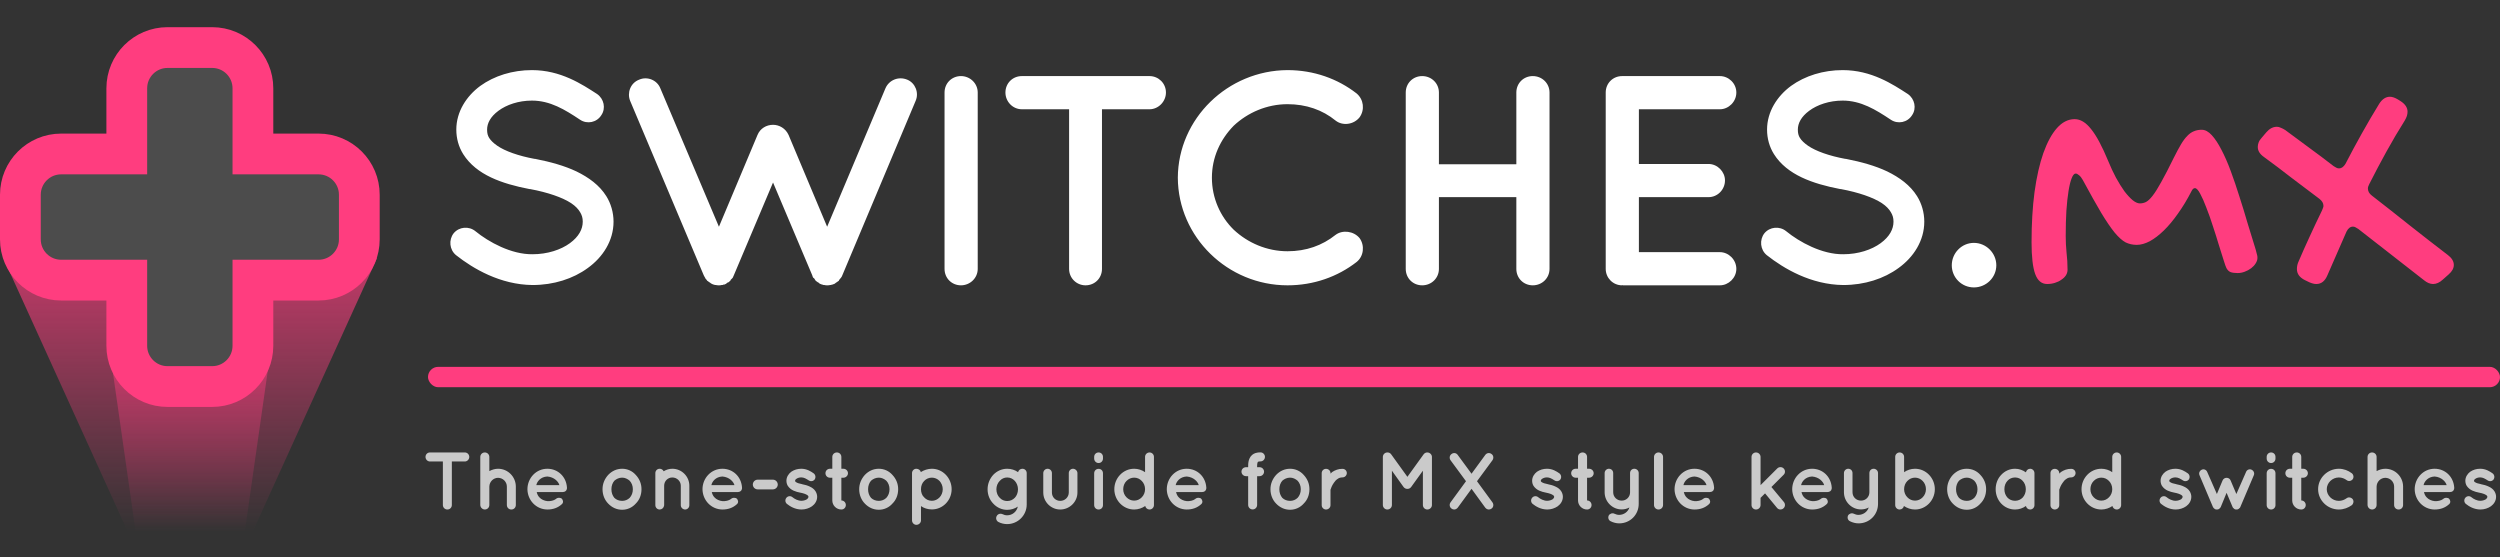 <svg width="368" height="82" viewBox="0 0 368 82" fill="none" xmlns="http://www.w3.org/2000/svg">
<rect x="0" y="0" width="368" height="82" fill="#333333" stroke="none"/>
<path d="M67.125 37.556C69.633 39.536 73.637 41.912 78.389 41.956C81.513 41.956 84.373 41.032 86.529 39.448C88.729 37.864 90.313 35.444 90.313 32.628C90.313 31.264 89.917 29.944 89.257 28.888C88.245 27.26 86.661 26.116 84.857 25.236C83.097 24.4 81.029 23.828 78.785 23.388H78.697C76.321 22.948 74.341 22.244 73.197 21.452C72.625 21.056 72.229 20.66 72.009 20.308C71.789 19.956 71.701 19.604 71.701 19.076C71.701 18.152 72.185 17.184 73.373 16.304C74.561 15.424 76.321 14.808 78.301 14.808C80.985 14.808 83.141 16.128 85.385 17.624C86.441 18.328 87.849 18.02 88.509 16.964C89.213 15.952 88.905 14.544 87.893 13.84C85.649 12.388 82.525 10.32 78.301 10.32C75.441 10.32 72.757 11.156 70.689 12.652C68.665 14.148 67.169 16.436 67.169 19.076C67.169 20.396 67.521 21.628 68.181 22.684C69.149 24.224 70.601 25.324 72.273 26.116C73.945 26.908 75.881 27.436 77.949 27.832H78.037C80.633 28.316 82.789 29.064 84.065 29.9C84.725 30.34 85.121 30.78 85.385 31.22C85.649 31.66 85.781 32.056 85.781 32.628C85.781 33.728 85.209 34.828 83.889 35.796C82.569 36.764 80.589 37.424 78.389 37.424C75.265 37.468 71.921 35.62 69.985 34.036C69.017 33.244 67.565 33.376 66.773 34.344C66.025 35.312 66.157 36.764 67.125 37.556ZM133.547 11.728C132.271 11.2 130.863 11.772 130.335 13.004L121.755 33.376L116.079 19.868C115.639 18.9 114.715 18.372 113.791 18.372C112.823 18.372 111.899 18.9 111.503 19.868L105.827 33.376L97.204 13.004C96.719 11.772 95.267 11.2 94.079 11.728C92.803 12.212 92.275 13.664 92.76 14.852L103.583 40.504C103.671 40.636 103.715 40.812 103.803 40.9V40.944C103.891 41.032 103.935 41.12 104.023 41.208C104.067 41.296 104.067 41.296 104.111 41.34C104.243 41.384 104.287 41.472 104.419 41.56C104.419 41.56 104.419 41.56 104.463 41.56C104.551 41.648 104.727 41.78 104.859 41.824C104.903 41.824 104.903 41.824 104.947 41.868C105.035 41.868 105.123 41.912 105.255 41.956C105.299 41.956 105.343 41.956 105.387 41.956C105.519 42 105.695 42 105.827 42C105.959 42 106.091 42 106.223 41.956C106.267 41.956 106.311 41.956 106.355 41.956C106.443 41.912 106.531 41.868 106.707 41.868C106.707 41.824 106.751 41.824 106.751 41.824C106.751 41.824 106.751 41.824 106.795 41.824C106.883 41.78 107.015 41.648 107.147 41.56C107.147 41.56 107.147 41.56 107.235 41.56C107.323 41.472 107.411 41.384 107.499 41.34C107.499 41.296 107.543 41.296 107.543 41.208C107.631 41.12 107.719 41.032 107.807 40.944C107.807 40.944 107.807 40.9 107.851 40.9C107.895 40.812 107.983 40.636 108.027 40.504L113.791 26.864L119.555 40.504C119.599 40.636 119.643 40.812 119.731 40.9C119.731 40.9 119.731 40.944 119.819 40.944C119.863 41.032 119.951 41.12 119.995 41.208C120.039 41.296 120.039 41.296 120.083 41.34C120.171 41.384 120.259 41.472 120.391 41.56C120.391 41.56 120.391 41.56 120.435 41.56C120.523 41.648 120.655 41.78 120.831 41.824C120.875 41.824 120.875 41.824 120.919 41.868C121.007 41.868 121.095 41.912 121.227 41.956C121.227 41.956 121.271 41.956 121.359 41.956C121.491 42 121.623 42 121.755 42C121.931 42 122.063 42 122.195 41.956C122.195 41.956 122.239 41.956 122.283 41.956C122.415 41.912 122.547 41.868 122.635 41.868C122.635 41.824 122.679 41.824 122.679 41.824H122.723C122.899 41.78 122.987 41.648 123.119 41.56H123.163C123.251 41.472 123.383 41.384 123.471 41.34C123.471 41.296 123.515 41.296 123.515 41.208C123.603 41.12 123.691 41.032 123.735 40.944L123.779 40.9C123.867 40.812 123.955 40.636 123.999 40.504L134.779 14.852C135.307 13.664 134.735 12.212 133.547 11.728ZM139.037 39.58C139.037 40.944 140.093 42 141.457 42C142.777 42 143.921 40.944 143.921 39.58V13.62C143.921 12.256 142.777 11.2 141.457 11.2C140.093 11.2 139.037 12.256 139.037 13.62V39.58ZM171.627 13.62C171.627 12.256 170.527 11.2 169.207 11.2H150.419C149.055 11.2 147.999 12.256 147.999 13.62C147.999 14.94 149.055 16.084 150.419 16.084H157.371V39.58C157.371 40.944 158.471 42 159.791 42C161.155 42 162.211 40.944 162.211 39.58V16.084H169.207C170.527 16.084 171.627 14.94 171.627 13.62ZM189.524 42C193.396 42 196.916 40.724 199.688 38.568C200.744 37.732 200.92 36.148 200.128 35.048C199.248 33.992 197.62 33.816 196.608 34.564C194.628 36.148 192.252 36.984 189.524 36.984C186.488 36.984 183.672 35.752 181.604 33.816C179.624 31.88 178.392 29.152 178.392 26.16C178.392 23.168 179.624 20.528 181.604 18.504C183.672 16.568 186.488 15.336 189.524 15.336C192.252 15.336 194.672 16.172 196.608 17.756C197.62 18.548 199.248 18.372 200.128 17.272C200.92 16.172 200.744 14.632 199.688 13.752C196.916 11.596 193.396 10.32 189.524 10.32C180.724 10.364 173.42 17.448 173.376 26.16C173.42 34.916 180.724 42 189.524 42ZM209.345 42C210.709 42 211.809 40.944 211.809 39.58V29.02H223.205V39.58C223.205 40.944 224.261 42 225.625 42C226.989 42 228.089 40.944 228.089 39.58V13.62C228.089 12.256 226.989 11.2 225.625 11.2C224.261 11.2 223.205 12.256 223.205 13.62V24.18H211.809V13.62C211.809 12.256 210.709 11.2 209.345 11.2C207.981 11.2 206.925 12.256 206.925 13.62V39.58C206.925 40.944 207.981 42 209.345 42ZM238.781 42L238.825 41.956C238.825 41.956 238.825 42 238.913 42H253.169C254.445 42 255.589 40.9 255.589 39.58C255.589 38.216 254.445 37.116 253.169 37.116H241.245V29.02H251.497C252.817 29.02 253.917 27.92 253.917 26.556C253.917 25.28 252.817 24.136 251.497 24.136H241.245V16.084H253.169C254.445 16.084 255.589 14.984 255.589 13.62C255.589 12.256 254.445 11.2 253.169 11.2H238.913C238.825 11.2 238.825 11.2 238.825 11.2H238.781C237.417 11.2 236.361 12.256 236.361 13.62V39.58C236.361 40.9 237.417 42 238.781 42ZM260.067 37.556C262.575 39.536 266.579 41.912 271.331 41.956C274.455 41.956 277.315 41.032 279.471 39.448C281.671 37.864 283.255 35.444 283.255 32.628C283.255 31.264 282.859 29.944 282.199 28.888C281.187 27.26 279.603 26.116 277.799 25.236C276.039 24.4 273.971 23.828 271.727 23.388H271.639C269.263 22.948 267.283 22.244 266.139 21.452C265.567 21.056 265.171 20.66 264.951 20.308C264.731 19.956 264.643 19.604 264.643 19.076C264.643 18.152 265.127 17.184 266.315 16.304C267.503 15.424 269.263 14.808 271.243 14.808C273.927 14.808 276.083 16.128 278.327 17.624C279.383 18.328 280.791 18.02 281.451 16.964C282.155 15.952 281.847 14.544 280.835 13.84C278.591 12.388 275.467 10.32 271.243 10.32C268.383 10.32 265.699 11.156 263.631 12.652C261.607 14.148 260.111 16.436 260.111 19.076C260.111 20.396 260.463 21.628 261.123 22.684C262.091 24.224 263.543 25.324 265.215 26.116C266.887 26.908 268.823 27.436 270.891 27.832H270.979C273.575 28.316 275.731 29.064 277.007 29.9C277.667 30.34 278.063 30.78 278.327 31.22C278.591 31.66 278.723 32.056 278.723 32.628C278.723 33.728 278.151 34.828 276.831 35.796C275.511 36.764 273.531 37.424 271.331 37.424C268.207 37.468 264.863 35.62 262.927 34.036C261.959 33.244 260.507 33.376 259.715 34.344C258.967 35.312 259.099 36.764 260.067 37.556ZM287.302 39.052C287.302 40.856 288.754 42.308 290.558 42.308C292.362 42.308 293.858 40.856 293.858 39.052C293.858 37.248 292.362 35.752 290.558 35.752C288.754 35.752 287.302 37.248 287.302 39.052Z" fill="white"/>
<path d="M323.093 27.694C322.897 27.694 322.727 27.849 322.58 28.158C321.962 29.363 321.302 30.453 320.603 31.43C319.919 32.406 319.227 33.236 318.527 33.92C317.827 34.603 317.136 35.133 316.452 35.507C315.769 35.865 315.126 36.044 314.523 36.044C313.938 36.044 313.392 35.922 312.888 35.678C312.399 35.417 311.862 34.937 311.276 34.237C310.707 33.537 310.048 32.569 309.299 31.332C308.566 30.095 307.663 28.484 306.589 26.498C306.41 26.172 306.223 25.936 306.027 25.79C305.848 25.627 305.686 25.546 305.539 25.546C305.327 25.546 305.132 25.774 304.953 26.23C304.774 26.669 304.619 27.296 304.489 28.109C304.359 28.907 304.253 29.875 304.172 31.015C304.107 32.138 304.074 33.383 304.074 34.75C304.074 35.564 304.115 36.378 304.196 37.191C304.294 38.005 304.343 38.843 304.343 39.706C304.343 39.999 304.261 40.276 304.099 40.536C303.936 40.78 303.716 40.992 303.439 41.171C303.179 41.366 302.862 41.521 302.487 41.635C302.129 41.749 301.747 41.806 301.34 41.806C300.526 41.806 299.94 41.317 299.582 40.341C299.224 39.364 299.045 37.802 299.045 35.653C299.045 32.935 299.191 30.469 299.484 28.256C299.794 26.026 300.225 24.122 300.778 22.543C301.348 20.948 302.015 19.719 302.78 18.856C303.562 17.977 304.432 17.538 305.393 17.538C306.239 17.538 307.045 18.026 307.81 19.003C308.591 19.963 309.429 21.526 310.324 23.69C310.682 24.569 311.065 25.391 311.472 26.156C311.895 26.921 312.31 27.588 312.717 28.158C313.14 28.712 313.547 29.151 313.938 29.477C314.328 29.786 314.678 29.94 314.987 29.94C315.297 29.94 315.59 29.875 315.866 29.745C316.159 29.599 316.485 29.297 316.843 28.842C317.217 28.37 317.648 27.686 318.137 26.791C318.641 25.896 319.26 24.7 319.992 23.202C320.383 22.421 320.733 21.77 321.042 21.249C321.351 20.728 321.66 20.313 321.97 20.004C322.279 19.678 322.604 19.451 322.946 19.32C323.288 19.174 323.671 19.101 324.094 19.101C324.598 19.101 325.095 19.369 325.583 19.906C326.071 20.443 326.543 21.16 326.999 22.055C327.471 22.95 327.927 23.991 328.366 25.18C328.806 26.368 329.229 27.613 329.636 28.915C330.059 30.217 330.466 31.544 330.856 32.895C331.263 34.229 331.654 35.499 332.028 36.703C332.126 37.061 332.191 37.313 332.224 37.46C332.272 37.59 332.297 37.753 332.297 37.948C332.297 38.225 332.207 38.502 332.028 38.778C331.866 39.039 331.646 39.275 331.369 39.486C331.092 39.698 330.775 39.869 330.417 39.999C330.075 40.129 329.733 40.194 329.392 40.194C328.936 40.194 328.578 40.145 328.317 40.048C328.073 39.934 327.878 39.739 327.731 39.462C327.65 39.315 327.512 38.925 327.316 38.29C327.121 37.655 326.885 36.907 326.608 36.044C326.348 35.165 326.055 34.237 325.729 33.261C325.42 32.284 325.103 31.389 324.777 30.575C324.468 29.745 324.167 29.061 323.874 28.524C323.581 27.971 323.321 27.694 323.093 27.694ZM342.599 40.512C342.241 41.374 341.695 41.806 340.963 41.806C340.67 41.806 340.336 41.724 339.962 41.562L339.303 41.244C338.505 40.853 338.106 40.308 338.106 39.608C338.106 39.25 338.172 38.917 338.302 38.607C338.806 37.419 339.352 36.19 339.938 34.921C340.523 33.635 341.142 32.325 341.793 30.99C341.842 30.86 341.891 30.738 341.939 30.624C341.988 30.51 342.013 30.404 342.013 30.307C342.013 29.916 341.809 29.566 341.402 29.257C340.035 28.231 338.676 27.206 337.325 26.181C335.991 25.139 334.632 24.114 333.248 23.105C332.646 22.681 332.345 22.193 332.345 21.64C332.345 21.412 332.385 21.192 332.467 20.98C332.548 20.753 332.695 20.525 332.906 20.297L333.59 19.491C334.062 18.938 334.583 18.661 335.152 18.661C335.348 18.661 335.543 18.71 335.738 18.808C335.95 18.889 336.17 19.003 336.397 19.149C337.602 20.028 338.79 20.907 339.962 21.786C341.15 22.649 342.33 23.536 343.502 24.447C343.648 24.545 343.787 24.626 343.917 24.691C344.047 24.756 344.177 24.789 344.308 24.789C344.666 24.789 344.983 24.561 345.26 24.105C346.041 22.592 346.847 21.094 347.677 19.613C348.507 18.132 349.361 16.675 350.24 15.243C350.68 14.576 351.201 14.242 351.803 14.242C352.145 14.242 352.543 14.38 352.999 14.657L353.39 14.901C354.057 15.341 354.391 15.854 354.391 16.439C354.391 16.651 354.358 16.863 354.293 17.074C354.228 17.27 354.13 17.481 354 17.709C353.04 19.239 352.128 20.785 351.266 22.348C350.403 23.91 349.565 25.497 348.751 27.108C348.702 27.239 348.653 27.352 348.604 27.45C348.572 27.548 348.556 27.645 348.556 27.743C348.556 28.15 348.751 28.5 349.142 28.793C351.03 30.258 352.901 31.731 354.757 33.212C356.612 34.677 358.476 36.125 360.348 37.558C360.917 37.997 361.202 38.477 361.202 38.998C361.202 39.486 360.95 39.95 360.445 40.39L359.591 41.147C359.119 41.586 358.639 41.806 358.15 41.806C357.711 41.806 357.263 41.618 356.808 41.244L347.14 33.7C346.993 33.602 346.855 33.521 346.725 33.456C346.611 33.391 346.489 33.358 346.358 33.358C345.968 33.358 345.65 33.602 345.406 34.091L342.599 40.512Z" fill="#FF3D7F"/>
<path d="M69.079 67.26C69.079 66.888 68.779 66.6 68.419 66.6H63.295C62.923 66.6 62.635 66.888 62.635 67.26C62.635 67.62 62.923 67.932 63.295 67.932H65.191V74.34C65.191 74.712 65.491 75 65.851 75C66.223 75 66.511 74.712 66.511 74.34V67.932H68.419C68.779 67.932 69.079 67.62 69.079 67.26ZM72.03 71.628C72.042 70.92 72.606 70.344 73.314 70.332C74.034 70.344 74.61 70.92 74.61 71.628V74.34C74.61 74.712 74.898 75 75.27 75C75.642 75 75.93 74.712 75.93 74.34V71.628C75.93 70.188 74.766 69 73.314 69C72.846 69 72.414 69.144 72.03 69.348V67.26C72.03 66.888 71.73 66.6 71.358 66.6C70.998 66.6 70.698 66.888 70.698 67.26V74.34C70.698 74.4 70.71 74.46 70.722 74.508C70.806 74.784 71.058 75 71.358 75C71.73 75 72.03 74.712 72.03 74.34V71.628ZM80.565 75C81.417 75 82.125 74.748 82.713 74.208C82.989 73.956 82.869 73.596 82.713 73.428C82.557 73.236 82.065 73.2 81.813 73.464C81.513 73.692 80.997 73.8 80.565 73.764C80.145 73.728 79.665 73.512 79.413 73.224C79.197 73.02 79.065 72.708 79.005 72.432H82.821C83.157 72.432 83.409 72.24 83.445 71.952C83.457 71.928 83.457 71.868 83.457 71.844C83.457 71.82 83.457 71.796 83.457 71.784C83.361 70.164 82.125 69 80.565 69C78.921 69 77.649 70.368 77.637 72C77.649 73.632 78.921 74.988 80.565 75ZM80.565 70.14C81.609 70.224 82.221 70.932 82.341 71.412H78.945C79.041 70.92 79.545 70.188 80.565 70.14ZM91.584 75.036C92.376 75.036 93.096 74.688 93.588 74.124C94.128 73.596 94.428 72.852 94.428 72.012C94.428 71.196 94.128 70.488 93.588 69.912C93.096 69.348 92.376 69 91.584 69C90.756 69 90.06 69.348 89.52 69.912C89.004 70.488 88.692 71.196 88.692 72.012C88.692 72.852 89.004 73.596 89.52 74.124C90.06 74.688 90.756 75.036 91.584 75.036ZM90.432 70.764C90.732 70.5 91.128 70.308 91.584 70.308C92.004 70.308 92.388 70.5 92.688 70.764C92.988 71.088 93.156 71.52 93.156 72.012C93.156 72.528 92.988 72.948 92.688 73.284C92.388 73.572 92.004 73.728 91.584 73.728C91.128 73.728 90.732 73.572 90.432 73.284C90.156 72.948 90 72.528 90 72.012C90 71.52 90.156 71.088 90.432 70.764ZM98.964 69C98.496 69 98.052 69.144 97.692 69.372C97.584 69.144 97.356 69 97.104 69C96.744 69 96.468 69.288 96.468 69.636V71.496V74.364C96.468 74.712 96.744 75 97.104 75C97.416 75 97.68 74.772 97.74 74.484C97.764 74.436 97.764 74.4 97.764 74.364V71.496C97.764 70.824 98.292 70.284 98.964 70.284C99.648 70.284 100.212 70.824 100.212 71.496V74.364C100.212 74.712 100.512 75 100.848 75C101.196 75 101.472 74.712 101.472 74.364V71.496C101.472 70.14 100.356 69 98.964 69ZM106.335 75C107.187 75 107.895 74.748 108.483 74.208C108.759 73.956 108.639 73.596 108.483 73.428C108.327 73.236 107.835 73.2 107.583 73.464C107.283 73.692 106.767 73.8 106.335 73.764C105.915 73.728 105.435 73.512 105.183 73.224C104.967 73.02 104.835 72.708 104.775 72.432H108.591C108.927 72.432 109.179 72.24 109.215 71.952C109.227 71.928 109.227 71.868 109.227 71.844C109.227 71.82 109.227 71.796 109.227 71.784C109.131 70.164 107.895 69 106.335 69C104.691 69 103.419 70.368 103.407 72C103.419 73.632 104.691 74.988 106.335 75ZM106.335 70.14C107.379 70.224 107.991 70.932 108.111 71.412H104.715C104.811 70.92 105.315 70.188 106.335 70.14ZM111.523 72.036H113.779C114.163 72.036 114.487 71.712 114.487 71.328C114.487 70.932 114.163 70.608 113.779 70.608H111.523C111.139 70.608 110.815 70.932 110.815 71.328C110.815 71.712 111.139 72.036 111.523 72.036ZM115.834 74.172C116.314 74.556 117.034 74.988 117.97 75C118.558 75 119.098 74.82 119.53 74.52C119.962 74.208 120.286 73.716 120.286 73.128C120.286 72.852 120.202 72.576 120.058 72.336C119.854 72 119.53 71.772 119.206 71.628C118.858 71.46 118.486 71.352 118.09 71.28H118.078L118.066 71.268C117.658 71.196 117.346 71.088 117.19 70.98C117.106 70.932 117.07 70.884 117.058 70.86C117.034 70.824 117.034 70.812 117.034 70.764C117.034 70.704 117.07 70.596 117.226 70.488C117.382 70.368 117.646 70.272 117.946 70.272C118.33 70.272 118.666 70.464 119.05 70.716C119.35 70.92 119.746 70.836 119.938 70.548C120.118 70.248 120.034 69.852 119.746 69.66C119.362 69.396 118.774 69 117.946 69C117.394 69 116.89 69.156 116.47 69.444C116.074 69.744 115.762 70.212 115.762 70.764C115.762 71.04 115.834 71.304 115.966 71.52C116.182 71.844 116.47 72.06 116.794 72.216C117.106 72.36 117.466 72.456 117.838 72.528H117.85C118.282 72.612 118.642 72.744 118.81 72.864C118.906 72.924 118.954 72.972 118.966 73.008C118.99 73.044 119.002 73.068 119.002 73.128C119.002 73.224 118.954 73.344 118.786 73.488C118.594 73.608 118.294 73.716 117.97 73.716C117.502 73.728 116.962 73.452 116.65 73.188C116.386 72.96 115.966 72.996 115.75 73.284C115.534 73.548 115.57 73.956 115.834 74.172ZM124.148 69H123.848V67.26C123.848 66.888 123.56 66.6 123.188 66.6C122.816 66.6 122.516 66.888 122.516 67.26V69H122.168C121.796 69 121.508 69.288 121.508 69.66C121.508 70.02 121.796 70.32 122.168 70.32H122.516V73.668C122.516 74.4 123.116 75 123.848 75C124.22 75 124.508 74.712 124.508 74.34C124.508 73.968 124.22 73.668 123.848 73.668V70.32H124.148C124.508 70.32 124.82 70.02 124.82 69.66C124.82 69.288 124.508 69 124.148 69ZM129.365 75.036C130.157 75.036 130.877 74.688 131.369 74.124C131.909 73.596 132.209 72.852 132.209 72.012C132.209 71.196 131.909 70.488 131.369 69.912C130.877 69.348 130.157 69 129.365 69C128.537 69 127.841 69.348 127.301 69.912C126.785 70.488 126.473 71.196 126.473 72.012C126.473 72.852 126.785 73.596 127.301 74.124C127.841 74.688 128.537 75.036 129.365 75.036ZM128.213 70.764C128.513 70.5 128.909 70.308 129.365 70.308C129.785 70.308 130.169 70.5 130.469 70.764C130.769 71.088 130.937 71.52 130.937 72.012C130.937 72.528 130.769 72.948 130.469 73.284C130.169 73.572 129.785 73.728 129.365 73.728C128.909 73.728 128.513 73.572 128.213 73.284C127.937 72.948 127.781 72.528 127.781 72.012C127.781 71.52 127.937 71.088 128.213 70.764ZM134.885 77.256C135.269 77.256 135.569 76.944 135.569 76.608V74.496C136.001 74.808 136.577 74.988 137.177 74.988C138.773 74.988 140.081 73.656 140.081 72.012C140.081 70.368 138.773 69 137.177 69C136.565 69 135.989 69.204 135.545 69.492C135.497 69.228 135.221 69 134.885 69C134.537 69 134.249 69.288 134.249 69.636V72.012C134.249 72.024 134.249 72.024 134.249 72.024V76.608C134.249 76.944 134.537 77.256 134.885 77.256ZM136.037 70.8C136.337 70.476 136.733 70.308 137.177 70.308C137.585 70.308 137.993 70.476 138.305 70.8C138.581 71.112 138.773 71.544 138.773 72.012C138.773 72.48 138.581 72.936 138.305 73.212C137.993 73.548 137.585 73.716 137.177 73.716C136.733 73.716 136.337 73.548 136.037 73.212C135.725 72.936 135.569 72.48 135.569 72.012C135.569 71.544 135.725 71.112 136.037 70.8ZM151.132 72.024V69.636C151.132 69.288 150.856 69 150.496 69C150.184 69 149.92 69.216 149.86 69.504C149.428 69.192 148.876 69 148.252 69C147.46 69 146.728 69.348 146.212 69.888C145.696 70.452 145.372 71.196 145.372 72.024C145.372 72.864 145.696 73.608 146.212 74.136C146.728 74.7 147.46 75.048 148.252 75.048C148.84 75.048 149.392 74.868 149.824 74.568C149.668 75.3 149.032 75.852 148.252 75.852C148 75.852 147.772 75.792 147.568 75.684C147.232 75.54 146.86 75.66 146.704 75.984C146.536 76.308 146.68 76.704 146.992 76.848C147.364 77.04 147.808 77.148 148.252 77.148C149.848 77.148 151.132 75.84 151.132 74.268V72.036V72.024ZM149.392 73.26C149.08 73.584 148.708 73.752 148.252 73.752C147.832 73.752 147.436 73.584 147.148 73.26C146.86 72.984 146.668 72.528 146.668 72.024C146.668 71.544 146.86 71.088 147.148 70.8C147.436 70.464 147.832 70.284 148.252 70.284C148.708 70.284 149.08 70.464 149.392 70.8C149.656 71.088 149.848 71.544 149.848 72.024C149.848 72.528 149.656 72.984 149.392 73.26ZM158.598 72.504V69.636C158.598 69.3 158.286 69 157.95 69C157.59 69 157.326 69.3 157.326 69.636V72.504C157.314 73.188 156.762 73.728 156.066 73.728C155.382 73.728 154.842 73.188 154.842 72.504V69.636C154.842 69.3 154.566 69 154.206 69C153.858 69 153.57 69.3 153.57 69.636V72.504C153.57 73.872 154.698 75 156.066 75C157.446 75 158.598 73.872 158.598 72.504ZM161.71 69.012C161.35 69.012 161.062 69.288 161.062 69.672V74.352C161.062 74.712 161.35 75 161.71 75C162.082 75 162.358 74.712 162.358 74.352V69.672C162.358 69.288 162.082 69.012 161.71 69.012ZM162.358 67.248C162.358 66.888 162.082 66.6 161.71 66.6C161.35 66.6 161.062 66.888 161.062 67.248V67.5C161.062 67.86 161.35 68.16 161.71 68.16C162.082 68.16 162.358 67.86 162.358 67.5V67.248ZM169.861 72.012C169.861 72 169.861 72 169.861 72V67.248C169.861 66.9 169.573 66.6 169.213 66.6C168.841 66.6 168.553 66.9 168.553 67.248V69.504C168.109 69.192 167.533 69 166.945 69C165.325 69 164.029 70.368 164.029 72.012C164.029 73.632 165.325 75 166.945 75C167.545 75 168.121 74.796 168.577 74.484C168.637 74.772 168.889 75 169.213 75C169.573 75 169.861 74.7 169.861 74.352V72.012ZM168.073 70.8C168.373 71.1 168.553 71.532 168.553 72.012C168.553 72.468 168.373 72.9 168.073 73.2C167.773 73.512 167.389 73.692 166.945 73.692C166.513 73.692 166.117 73.512 165.817 73.2C165.517 72.9 165.337 72.468 165.337 72.012C165.337 71.532 165.517 71.1 165.817 70.8C166.117 70.488 166.513 70.308 166.945 70.308C167.389 70.308 167.773 70.488 168.073 70.8ZM174.679 75C175.531 75 176.239 74.748 176.827 74.208C177.103 73.956 176.983 73.596 176.827 73.428C176.671 73.236 176.179 73.2 175.927 73.464C175.627 73.692 175.111 73.8 174.679 73.764C174.259 73.728 173.779 73.512 173.527 73.224C173.311 73.02 173.179 72.708 173.119 72.432H176.935C177.271 72.432 177.523 72.24 177.559 71.952C177.571 71.928 177.571 71.868 177.571 71.844C177.571 71.82 177.571 71.796 177.571 71.784C177.475 70.164 176.239 69 174.679 69C173.035 69 171.763 70.368 171.751 72C171.763 73.632 173.035 74.988 174.679 75ZM174.679 70.14C175.723 70.224 176.335 70.932 176.455 71.412H173.059C173.155 70.92 173.659 70.188 174.679 70.14ZM185.157 67.992C185.169 67.98 185.181 67.968 185.229 67.956C185.277 67.932 185.385 67.92 185.541 67.92C185.901 67.92 186.201 67.62 186.201 67.248C186.201 66.888 185.901 66.588 185.541 66.588C185.289 66.588 185.061 66.612 184.821 66.684C184.461 66.792 184.125 67.068 183.957 67.428C183.777 67.776 183.729 68.16 183.729 68.604V68.772H183.417C183.045 68.772 182.745 69.06 182.745 69.432C182.745 69.792 183.045 70.092 183.417 70.092H183.729V74.328C183.729 74.688 184.017 74.988 184.389 74.988C184.761 74.988 185.049 74.688 185.049 74.328V70.092H185.409C185.769 70.092 186.069 69.792 186.069 69.432C186.069 69.06 185.769 68.772 185.409 68.772H185.049V68.604C185.049 68.16 185.145 67.992 185.157 67.992ZM189.904 75.036C190.696 75.036 191.416 74.688 191.908 74.124C192.448 73.596 192.748 72.852 192.748 72.012C192.748 71.196 192.448 70.488 191.908 69.912C191.416 69.348 190.696 69 189.904 69C189.076 69 188.38 69.348 187.84 69.912C187.324 70.488 187.012 71.196 187.012 72.012C187.012 72.852 187.324 73.596 187.84 74.124C188.38 74.688 189.076 75.036 189.904 75.036ZM188.752 70.764C189.052 70.5 189.448 70.308 189.904 70.308C190.324 70.308 190.708 70.5 191.008 70.764C191.308 71.088 191.476 71.52 191.476 72.012C191.476 72.528 191.308 72.948 191.008 73.284C190.708 73.572 190.324 73.728 189.904 73.728C189.448 73.728 189.052 73.572 188.752 73.284C188.476 72.948 188.32 72.528 188.32 72.012C188.32 71.52 188.476 71.088 188.752 70.764ZM197.614 69.012C197.014 69 196.498 69.216 196.102 69.48C196.018 69.54 195.922 69.636 195.85 69.72V69.636C195.85 69.288 195.55 69.012 195.19 69.012C194.842 69.012 194.554 69.288 194.554 69.636V74.364C194.554 74.712 194.842 75 195.19 75C195.55 75 195.85 74.712 195.85 74.364V72.084C195.91 71.916 196.054 71.46 196.342 71.076C196.486 70.848 196.666 70.644 196.894 70.5C197.098 70.344 197.338 70.272 197.614 70.272C197.974 70.272 198.25 69.972 198.25 69.636C198.25 69.288 197.974 69.012 197.614 69.012ZM210.109 66.6C210.097 66.6 210.097 66.6 210.097 66.6C209.881 66.6 209.689 66.696 209.557 66.876L207.169 70.188L204.781 66.876C204.661 66.696 204.445 66.6 204.253 66.6C204.229 66.6 204.229 66.6 204.217 66.6C203.857 66.6 203.557 66.9 203.557 67.26V74.34C203.557 74.7 203.857 75 204.217 75C204.589 75 204.889 74.7 204.889 74.34V69.288L206.605 71.688C206.737 71.868 206.941 71.964 207.157 71.964H207.169H207.181C207.397 71.964 207.589 71.868 207.721 71.688L209.449 69.288V74.34C209.449 74.7 209.737 75 210.109 75C210.469 75 210.781 74.7 210.781 74.34V67.26C210.781 66.9 210.469 66.612 210.109 66.6ZM219.55 66.828C219.25 66.6 218.854 66.66 218.626 66.972L216.61 69.732L214.582 66.972C214.378 66.66 213.958 66.6 213.67 66.828C213.37 67.032 213.31 67.44 213.514 67.74L215.794 70.836L213.514 73.956C213.31 74.244 213.37 74.664 213.67 74.868C213.778 74.952 213.91 75 214.054 75C214.258 75 214.45 74.892 214.582 74.724L216.61 71.952L218.626 74.724C218.758 74.892 218.95 75 219.166 75C219.298 75 219.43 74.952 219.55 74.868C219.85 74.664 219.898 74.244 219.694 73.956L217.414 70.836L219.694 67.74C219.898 67.44 219.85 67.032 219.55 66.828ZM225.603 74.172C226.083 74.556 226.803 74.988 227.739 75C228.327 75 228.867 74.82 229.299 74.52C229.731 74.208 230.055 73.716 230.055 73.128C230.055 72.852 229.971 72.576 229.827 72.336C229.623 72 229.299 71.772 228.975 71.628C228.627 71.46 228.255 71.352 227.859 71.28H227.847L227.835 71.268C227.427 71.196 227.115 71.088 226.959 70.98C226.875 70.932 226.839 70.884 226.827 70.86C226.803 70.824 226.803 70.812 226.803 70.764C226.803 70.704 226.839 70.596 226.995 70.488C227.151 70.368 227.415 70.272 227.715 70.272C228.099 70.272 228.435 70.464 228.819 70.716C229.119 70.92 229.515 70.836 229.707 70.548C229.887 70.248 229.803 69.852 229.515 69.66C229.131 69.396 228.543 69 227.715 69C227.163 69 226.659 69.156 226.239 69.444C225.843 69.744 225.531 70.212 225.531 70.764C225.531 71.04 225.603 71.304 225.735 71.52C225.951 71.844 226.239 72.06 226.563 72.216C226.875 72.36 227.235 72.456 227.607 72.528H227.619C228.051 72.612 228.411 72.744 228.579 72.864C228.675 72.924 228.723 72.972 228.735 73.008C228.759 73.044 228.771 73.068 228.771 73.128C228.771 73.224 228.723 73.344 228.555 73.488C228.363 73.608 228.063 73.716 227.739 73.716C227.271 73.728 226.731 73.452 226.419 73.188C226.155 72.96 225.735 72.996 225.519 73.284C225.303 73.548 225.339 73.956 225.603 74.172ZM233.917 69H233.617V67.26C233.617 66.888 233.329 66.6 232.957 66.6C232.585 66.6 232.285 66.888 232.285 67.26V69H231.937C231.565 69 231.277 69.288 231.277 69.66C231.277 70.02 231.565 70.32 231.937 70.32H232.285V73.668C232.285 74.4 232.885 75 233.617 75C233.989 75 234.277 74.712 234.277 74.34C234.277 73.968 233.989 73.668 233.617 73.668V70.32H233.917C234.277 70.32 234.589 70.02 234.589 69.66C234.589 69.288 234.277 69 233.917 69ZM240.57 69C240.21 69 239.946 69.276 239.946 69.636V72.468C239.946 73.164 239.394 73.692 238.71 73.692C238.026 73.692 237.462 73.164 237.462 72.468V69.636C237.462 69.276 237.198 69 236.826 69C236.502 69 236.202 69.276 236.202 69.636V72.468C236.202 73.848 237.33 74.988 238.71 74.988C239.106 74.988 239.514 74.892 239.85 74.7C239.658 75.324 239.058 75.78 238.35 75.792C238.11 75.792 237.882 75.732 237.654 75.624C237.366 75.468 236.958 75.6 236.802 75.888C236.658 76.224 236.778 76.596 237.114 76.74C237.474 76.92 237.918 77.04 238.35 77.04C239.946 77.04 241.218 75.78 241.218 74.172V72.468V69.636C241.218 69.276 240.918 69 240.57 69ZM243.47 67.26V74.34C243.47 74.7 243.77 75 244.13 75C244.502 75 244.802 74.7 244.802 74.34V67.26C244.802 66.9 244.502 66.6 244.13 66.6C243.77 66.6 243.47 66.9 243.47 67.26ZM249.421 75C250.273 75 250.981 74.748 251.569 74.208C251.845 73.956 251.725 73.596 251.569 73.428C251.413 73.236 250.921 73.2 250.669 73.464C250.369 73.692 249.853 73.8 249.421 73.764C249.001 73.728 248.521 73.512 248.269 73.224C248.053 73.02 247.921 72.708 247.861 72.432H251.677C252.013 72.432 252.265 72.24 252.301 71.952C252.313 71.928 252.313 71.868 252.313 71.844C252.313 71.82 252.313 71.796 252.313 71.784C252.217 70.164 250.981 69 249.421 69C247.777 69 246.505 70.368 246.493 72C246.505 73.632 247.777 74.988 249.421 75ZM249.421 70.14C250.465 70.224 251.077 70.932 251.197 71.412H247.801C247.897 70.92 248.401 70.188 249.421 70.14ZM258.483 75C258.855 75 259.155 74.7 259.155 74.34V73.284L259.815 72.624L261.579 74.76C261.699 74.916 261.891 75 262.083 75C262.227 75 262.383 74.952 262.503 74.844C262.791 74.616 262.827 74.196 262.599 73.908L260.751 71.688L262.551 69.888C262.815 69.636 262.815 69.216 262.551 68.952C262.299 68.7 261.867 68.7 261.615 68.952L259.155 71.412V67.26C259.155 66.9 258.855 66.6 258.483 66.6C258.111 66.6 257.823 66.9 257.823 67.26V74.34C257.823 74.7 258.111 75 258.483 75ZM266.741 75C267.593 75 268.301 74.748 268.889 74.208C269.165 73.956 269.045 73.596 268.889 73.428C268.733 73.236 268.241 73.2 267.989 73.464C267.689 73.692 267.173 73.8 266.741 73.764C266.321 73.728 265.841 73.512 265.589 73.224C265.373 73.02 265.241 72.708 265.181 72.432H268.997C269.333 72.432 269.585 72.24 269.621 71.952C269.633 71.928 269.633 71.868 269.633 71.844C269.633 71.82 269.633 71.796 269.633 71.784C269.537 70.164 268.301 69 266.741 69C265.097 69 263.825 70.368 263.813 72C263.825 73.632 265.097 74.988 266.741 75ZM266.741 70.14C267.785 70.224 268.397 70.932 268.517 71.412H265.121C265.217 70.92 265.721 70.188 266.741 70.14ZM275.797 69C275.437 69 275.173 69.276 275.173 69.636V72.468C275.173 73.164 274.621 73.692 273.937 73.692C273.253 73.692 272.689 73.164 272.689 72.468V69.636C272.689 69.276 272.425 69 272.053 69C271.729 69 271.429 69.276 271.429 69.636V72.468C271.429 73.848 272.557 74.988 273.937 74.988C274.333 74.988 274.741 74.892 275.077 74.7C274.885 75.324 274.285 75.78 273.577 75.792C273.337 75.792 273.109 75.732 272.881 75.624C272.593 75.468 272.185 75.6 272.029 75.888C271.885 76.224 272.005 76.596 272.341 76.74C272.701 76.92 273.145 77.04 273.577 77.04C275.173 77.04 276.445 75.78 276.445 74.172V72.468V69.636C276.445 69.276 276.145 69 275.797 69ZM278.975 74.352C278.975 74.7 279.263 75 279.623 75C279.947 75 280.199 74.772 280.259 74.484C280.715 74.796 281.291 75 281.891 75C283.511 75 284.807 73.632 284.807 72.012C284.807 70.368 283.511 69 281.891 69C281.303 69 280.727 69.192 280.283 69.504V67.248C280.283 66.9 279.995 66.6 279.623 66.6C279.263 66.6 278.975 66.9 278.975 67.248V72C278.975 72 278.975 72 278.975 72.012V74.352ZM280.763 70.8C281.063 70.488 281.447 70.308 281.891 70.308C282.323 70.308 282.719 70.488 283.019 70.8C283.319 71.1 283.499 71.532 283.499 72.012C283.499 72.468 283.319 72.9 283.019 73.2C282.719 73.512 282.323 73.692 281.891 73.692C281.447 73.692 281.063 73.512 280.763 73.2C280.463 72.9 280.283 72.468 280.283 72.012C280.283 71.532 280.463 71.1 280.763 70.8ZM289.513 75.036C290.305 75.036 291.025 74.688 291.517 74.124C292.057 73.596 292.357 72.852 292.357 72.012C292.357 71.196 292.057 70.488 291.517 69.912C291.025 69.348 290.305 69 289.513 69C288.685 69 287.989 69.348 287.449 69.912C286.933 70.488 286.621 71.196 286.621 72.012C286.621 72.852 286.933 73.596 287.449 74.124C287.989 74.688 288.685 75.036 289.513 75.036ZM288.361 70.764C288.661 70.5 289.057 70.308 289.513 70.308C289.933 70.308 290.317 70.5 290.617 70.764C290.917 71.088 291.085 71.52 291.085 72.012C291.085 72.528 290.917 72.948 290.617 73.284C290.317 73.572 289.933 73.728 289.513 73.728C289.057 73.728 288.661 73.572 288.361 73.284C288.085 72.948 287.929 72.528 287.929 72.012C287.929 71.52 288.085 71.088 288.361 70.764ZM299.473 69.648C299.473 69.288 299.185 69 298.837 69C298.525 69 298.285 69.228 298.213 69.528C297.757 69.204 297.217 69 296.617 69C295.801 69 295.093 69.348 294.577 69.9C294.061 70.44 293.761 71.184 293.761 72.012C293.761 72.828 294.061 73.572 294.577 74.124C295.093 74.664 295.801 75 296.617 75C297.217 75 297.757 74.808 298.213 74.484C298.285 74.772 298.525 75 298.837 75C299.185 75 299.473 74.712 299.473 74.364V72.012V69.648ZM297.733 73.248C297.445 73.548 297.037 73.716 296.617 73.716C296.185 73.716 295.777 73.548 295.501 73.248C295.213 72.936 295.045 72.504 295.045 72.012C295.045 71.508 295.213 71.076 295.501 70.776C295.777 70.452 296.185 70.284 296.617 70.284C297.037 70.284 297.445 70.452 297.733 70.776C298.021 71.076 298.201 71.508 298.201 72.012C298.201 72.504 298.021 72.936 297.733 73.248ZM304.887 69.012C304.287 69 303.771 69.216 303.375 69.48C303.291 69.54 303.195 69.636 303.123 69.72V69.636C303.123 69.288 302.823 69.012 302.463 69.012C302.115 69.012 301.827 69.288 301.827 69.636V74.364C301.827 74.712 302.115 75 302.463 75C302.823 75 303.123 74.712 303.123 74.364V72.084C303.183 71.916 303.327 71.46 303.615 71.076C303.759 70.848 303.939 70.644 304.167 70.5C304.371 70.344 304.611 70.272 304.887 70.272C305.247 70.272 305.523 69.972 305.523 69.636C305.523 69.288 305.247 69.012 304.887 69.012ZM312.232 72.012C312.232 72 312.232 72 312.232 72V67.248C312.232 66.9 311.944 66.6 311.584 66.6C311.212 66.6 310.924 66.9 310.924 67.248V69.504C310.48 69.192 309.904 69 309.316 69C307.696 69 306.4 70.368 306.4 72.012C306.4 73.632 307.696 75 309.316 75C309.916 75 310.492 74.796 310.948 74.484C311.008 74.772 311.26 75 311.584 75C311.944 75 312.232 74.7 312.232 74.352V72.012ZM310.444 70.8C310.744 71.1 310.924 71.532 310.924 72.012C310.924 72.468 310.744 72.9 310.444 73.2C310.144 73.512 309.76 73.692 309.316 73.692C308.884 73.692 308.488 73.512 308.188 73.2C307.888 72.9 307.708 72.468 307.708 72.012C307.708 71.532 307.888 71.1 308.188 70.8C308.488 70.488 308.884 70.308 309.316 70.308C309.76 70.308 310.144 70.488 310.444 70.8ZM318.111 74.172C318.591 74.556 319.311 74.988 320.247 75C320.835 75 321.375 74.82 321.807 74.52C322.239 74.208 322.563 73.716 322.563 73.128C322.563 72.852 322.479 72.576 322.335 72.336C322.131 72 321.807 71.772 321.483 71.628C321.135 71.46 320.763 71.352 320.367 71.28H320.355L320.343 71.268C319.935 71.196 319.623 71.088 319.467 70.98C319.383 70.932 319.347 70.884 319.335 70.86C319.311 70.824 319.311 70.812 319.311 70.764C319.311 70.704 319.347 70.596 319.503 70.488C319.659 70.368 319.923 70.272 320.223 70.272C320.607 70.272 320.943 70.464 321.327 70.716C321.627 70.92 322.023 70.836 322.215 70.548C322.395 70.248 322.311 69.852 322.023 69.66C321.639 69.396 321.051 69 320.223 69C319.671 69 319.167 69.156 318.747 69.444C318.351 69.744 318.039 70.212 318.039 70.764C318.039 71.04 318.111 71.304 318.243 71.52C318.459 71.844 318.747 72.06 319.071 72.216C319.383 72.36 319.743 72.456 320.115 72.528H320.127C320.559 72.612 320.919 72.744 321.087 72.864C321.183 72.924 321.231 72.972 321.243 73.008C321.267 73.044 321.279 73.068 321.279 73.128C321.279 73.224 321.231 73.344 321.063 73.488C320.871 73.608 320.571 73.716 320.247 73.716C319.779 73.728 319.239 73.452 318.927 73.188C318.663 72.96 318.243 72.996 318.027 73.284C317.811 73.548 317.847 73.956 318.111 74.172ZM331.414 69.132C331.114 69 330.73 69.144 330.61 69.492L329.194 72.72L328.342 70.716C328.246 70.476 328.018 70.332 327.754 70.332C327.502 70.332 327.274 70.476 327.166 70.716L326.326 72.72L324.91 69.492C324.778 69.144 324.406 69 324.118 69.132C323.782 69.276 323.626 69.636 323.77 69.96L325.738 74.616C325.762 74.64 325.774 74.676 325.798 74.712C325.798 74.724 325.798 74.724 325.81 74.724C325.822 74.748 325.846 74.772 325.858 74.796C325.882 74.808 325.882 74.808 325.882 74.808C325.918 74.832 325.942 74.856 325.954 74.868C325.954 74.88 325.954 74.88 325.966 74.88C325.99 74.916 326.038 74.94 326.074 74.952C326.086 74.952 326.086 74.952 326.098 74.964C326.122 74.964 326.146 74.976 326.17 74.988C326.194 74.988 326.194 74.988 326.206 74.988C326.242 75 326.278 75 326.326 75C326.362 75 326.398 75 326.446 74.988C326.446 74.988 326.446 74.988 326.47 74.988C326.482 74.976 326.518 74.964 326.542 74.964C326.542 74.952 326.554 74.952 326.554 74.952H326.578C326.614 74.94 326.638 74.916 326.686 74.88C326.71 74.856 326.734 74.832 326.758 74.808C326.758 74.808 326.77 74.808 326.77 74.796C326.794 74.772 326.818 74.748 326.842 74.724V74.712C326.866 74.676 326.89 74.64 326.902 74.616L327.754 72.54L328.63 74.616C328.642 74.64 328.654 74.676 328.678 74.712C328.678 74.724 328.69 74.724 328.69 74.724C328.702 74.748 328.726 74.772 328.75 74.796C328.75 74.808 328.774 74.808 328.774 74.808C328.798 74.832 328.81 74.856 328.846 74.868C328.846 74.88 328.846 74.88 328.846 74.88C328.882 74.916 328.918 74.94 328.954 74.952C328.954 74.952 328.954 74.952 328.966 74.952C328.966 74.952 328.966 74.952 328.978 74.964C329.014 74.964 329.038 74.976 329.062 74.988C329.074 74.988 329.074 74.988 329.086 74.988C329.122 75 329.158 75 329.194 75C329.242 75 329.278 75 329.314 74.988C329.326 74.988 329.326 74.988 329.338 74.988C329.374 74.976 329.41 74.964 329.434 74.964C329.434 74.952 329.446 74.952 329.446 74.952C329.494 74.94 329.518 74.916 329.554 74.892C329.554 74.88 329.566 74.88 329.566 74.868C329.59 74.856 329.614 74.832 329.638 74.808C329.638 74.808 329.65 74.808 329.662 74.796C329.686 74.772 329.71 74.748 329.722 74.724C329.722 74.724 329.734 74.724 329.734 74.712C329.758 74.676 329.77 74.64 329.782 74.616L331.762 69.96C331.906 69.636 331.738 69.276 331.414 69.132ZM334.303 69.012C333.943 69.012 333.655 69.288 333.655 69.672V74.352C333.655 74.712 333.943 75 334.303 75C334.675 75 334.951 74.712 334.951 74.352V69.672C334.951 69.288 334.675 69.012 334.303 69.012ZM334.951 67.248C334.951 66.888 334.675 66.6 334.303 66.6C333.943 66.6 333.655 66.888 333.655 67.248V67.5C333.655 67.86 333.943 68.16 334.303 68.16C334.675 68.16 334.951 67.86 334.951 67.5V67.248ZM339.046 69H338.746V67.26C338.746 66.888 338.458 66.6 338.086 66.6C337.714 66.6 337.414 66.888 337.414 67.26V69H337.066C336.694 69 336.406 69.288 336.406 69.66C336.406 70.02 336.694 70.32 337.066 70.32H337.414V73.668C337.414 74.4 338.014 75 338.746 75C339.118 75 339.406 74.712 339.406 74.34C339.406 73.968 339.118 73.668 338.746 73.668V70.32H339.046C339.406 70.32 339.718 70.02 339.718 69.66C339.718 69.288 339.406 69 339.046 69ZM344.275 75C344.995 75 345.667 74.736 346.183 74.364C346.459 74.124 346.507 73.74 346.315 73.476C346.075 73.188 345.679 73.14 345.415 73.344C345.103 73.572 344.707 73.728 344.275 73.728C343.303 73.728 342.499 72.936 342.499 72.012C342.499 71.088 343.303 70.284 344.275 70.284C344.719 70.284 345.103 70.44 345.415 70.668C345.691 70.884 346.075 70.836 346.315 70.548C346.507 70.284 346.459 69.876 346.183 69.66C345.667 69.264 344.995 69 344.275 69C342.619 69.012 341.227 70.344 341.227 72.012C341.227 73.656 342.619 75 344.275 75ZM349.835 71.628C349.847 70.92 350.411 70.344 351.119 70.332C351.839 70.344 352.415 70.92 352.415 71.628V74.34C352.415 74.712 352.703 75 353.075 75C353.447 75 353.735 74.712 353.735 74.34V71.628C353.735 70.188 352.571 69 351.119 69C350.651 69 350.219 69.144 349.835 69.348V67.26C349.835 66.888 349.535 66.6 349.163 66.6C348.803 66.6 348.503 66.888 348.503 67.26V74.34C348.503 74.4 348.515 74.46 348.527 74.508C348.611 74.784 348.863 75 349.163 75C349.535 75 349.835 74.712 349.835 74.34V71.628ZM358.37 75C359.222 75 359.93 74.748 360.518 74.208C360.794 73.956 360.674 73.596 360.518 73.428C360.362 73.236 359.87 73.2 359.618 73.464C359.318 73.692 358.802 73.8 358.37 73.764C357.95 73.728 357.47 73.512 357.218 73.224C357.002 73.02 356.87 72.708 356.81 72.432H360.626C360.962 72.432 361.214 72.24 361.25 71.952C361.262 71.928 361.262 71.868 361.262 71.844C361.262 71.82 361.262 71.796 361.262 71.784C361.166 70.164 359.93 69 358.37 69C356.726 69 355.454 70.368 355.442 72C355.454 73.632 356.726 74.988 358.37 75ZM358.37 70.14C359.414 70.224 360.026 70.932 360.146 71.412H356.75C356.846 70.92 357.35 70.188 358.37 70.14ZM362.971 74.172C363.451 74.556 364.171 74.988 365.107 75C365.695 75 366.235 74.82 366.667 74.52C367.099 74.208 367.423 73.716 367.423 73.128C367.423 72.852 367.339 72.576 367.195 72.336C366.991 72 366.667 71.772 366.343 71.628C365.995 71.46 365.623 71.352 365.227 71.28H365.215L365.203 71.268C364.795 71.196 364.483 71.088 364.327 70.98C364.243 70.932 364.207 70.884 364.195 70.86C364.171 70.824 364.171 70.812 364.171 70.764C364.171 70.704 364.207 70.596 364.363 70.488C364.519 70.368 364.783 70.272 365.083 70.272C365.467 70.272 365.803 70.464 366.187 70.716C366.487 70.92 366.883 70.836 367.075 70.548C367.255 70.248 367.171 69.852 366.883 69.66C366.499 69.396 365.911 69 365.083 69C364.531 69 364.027 69.156 363.607 69.444C363.211 69.744 362.899 70.212 362.899 70.764C362.899 71.04 362.971 71.304 363.103 71.52C363.319 71.844 363.607 72.06 363.931 72.216C364.243 72.36 364.603 72.456 364.975 72.528H364.987C365.419 72.612 365.779 72.744 365.947 72.864C366.043 72.924 366.091 72.972 366.103 73.008C366.127 73.044 366.139 73.068 366.139 73.128C366.139 73.224 366.091 73.344 365.923 73.488C365.731 73.608 365.431 73.716 365.107 73.716C364.639 73.728 364.099 73.452 363.787 73.188C363.523 72.96 363.103 72.996 362.887 73.284C362.671 73.548 362.707 73.956 362.971 74.172Z" fill="#CACACA"/>
<rect x="63" y="54" width="305" height="3" rx="1.5" fill="#FF3D7F"/>
<path d="M0.5 38H55.5L35.5 82H20.5L0.5 38Z" fill="url(#paint0_linear)"/>
<path d="M16.5 54H39.5L35.5 82H20.5L16.5 54Z" fill="url(#paint1_linear)"/>
<path d="M18.662 41.235V50.899C18.662 54.213 21.348 56.899 24.662 56.899H31.229C34.543 56.899 37.229 54.213 37.229 50.899V41.235H46.891C50.205 41.235 52.891 38.548 52.891 35.235V28.665C52.891 25.351 50.205 22.665 46.891 22.665H37.229V13C37.229 9.686 34.543 7 31.229 7H24.662C21.348 7 18.662 9.686 18.662 13V22.665H9C5.686 22.665 3 25.351 3 28.665V35.235C3 38.548 5.686 41.235 9 41.235H18.662Z" fill="#4C4C4C" stroke="#FF3D7F" stroke-width="6"/>
<defs>
<linearGradient id="paint0_linear" x1="28" y1="38" x2="28" y2="82" gradientUnits="userSpaceOnUse">
<stop stop-color="#FF3D7F" stop-opacity="0.7"/>
<stop offset="0.915" stop-color="#FF3D7F" stop-opacity="0"/>
</linearGradient>
<linearGradient id="paint1_linear" x1="28" y1="38" x2="28" y2="82" gradientUnits="userSpaceOnUse">
<stop stop-color="#FF3D7F" stop-opacity="0.8"/>
<stop offset="0.915" stop-color="#FF3D7F" stop-opacity="0"/>
</linearGradient>
</defs>
</svg>
